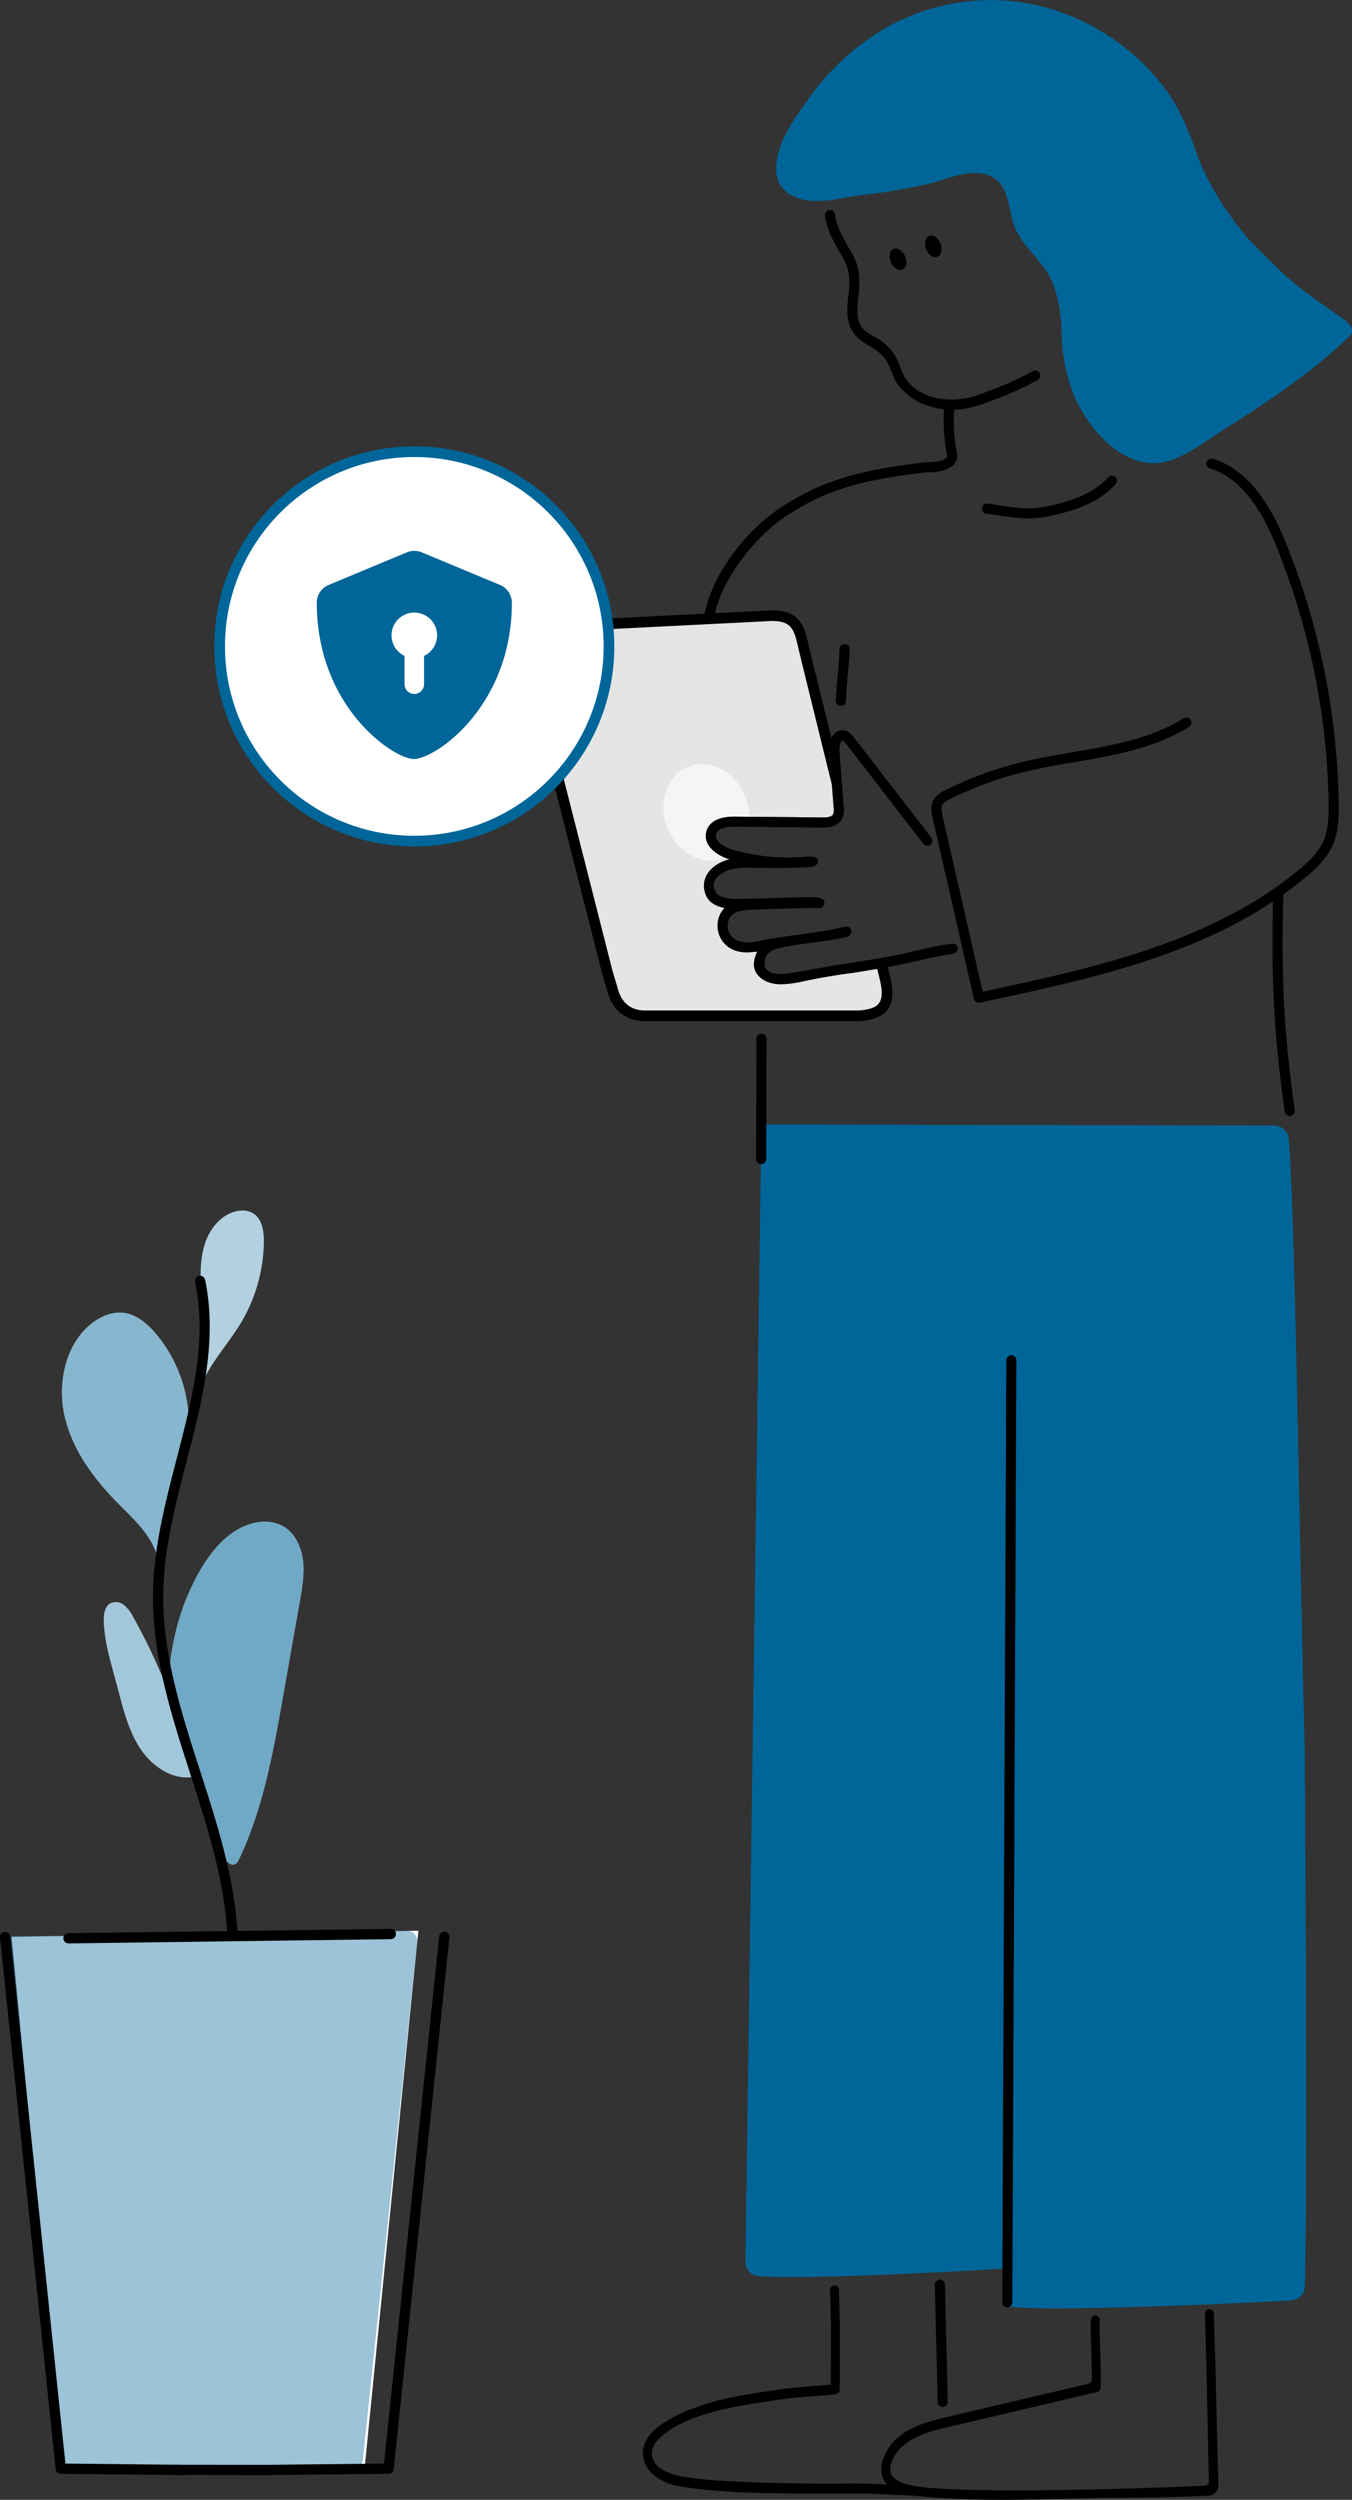 <svg xmlns="http://www.w3.org/2000/svg" viewBox="0 0 506.621 936.572">
  <rect x="0" y="0" width="506.621" height="936.572" fill="#333333" stroke="none"/>
  <g id="Tablet">
    <g>
      <path d="M544.352,389.033c-3.246.558-6.495,1.094-9.747,1.636q-1.057.15-2.114.296c-4.144.572-8.051,1.115-16.229,2.722l-1.204.259a41.318,41.318,0,0,1-8.591,1.189,13.731,13.731,0,0,1-5.178-.879c-3.03-1.239-5.379-3.722-5.064-7.122a11.213,11.213,0,0,1,1.233-4.222c-2.742.255-5.473.565-8.143-.354a9.812,9.812,0,0,1-6.486-11.586,8.622,8.622,0,0,1,2.393-4.395c-2.962-.584-5.901-1.886-7.099-5.019-1.9-4.971.613-8.883,3.982-11.102a15.671,15.671,0,0,1,4.964-2.102c-2.918-.875-6.478-2.77-8.066-5.61a6.329,6.329,0,0,1-.606-4.934c.709-2.504,3.124-5.466,10.541-5.466h.295l32.287.318c2.644.089,3.922-.38,4.365-1.278a5.393,5.393,0,0,0,.17-2.511l-1.563-20.506L516.3,275.077c-.623-2.532-1.726-7.385-2.403-9.904-1.689-6.288-5.033-8.13-11.083-8.13l-79.458,4a11.964,11.964,0,0,0-8.519,3.569,11.56,11.56,0,0,0-2.832,10.985l28.928,113.781c.606,2.385,1.711,5.821,2.375,8.19,1.702,6.066,5.997,9.405,12.047,9.405h79.458c2.75,0,6.531-.646,8.561-2.217,3.656-2.83,2.888-7.961,1.783-12.45Z" transform="translate(-213.673 -26.392)" style="fill: #e5e5e5"/>
      <path d="M485.122,347.883c.097-.038.184-.09.28-.13-2.499-1.019-5.102-2.694-6.397-5.009a6.329,6.329,0,0,1-.606-4.934c.709-2.504,3.124-5.466,10.541-5.466h.295l5.225.051a21.053,21.053,0,0,0-1.477-7.412c-3.732-9.464-13.301-14.556-21.374-11.373s-11.592,13.436-7.861,22.9S477.048,351.066,485.122,347.883Z" transform="translate(-213.673 -26.392)" style="fill: #f5f5f5"/>
      <path d="M546.328,388.687c-1.316.234-2.632.47-3.95.691l.838,3.406c1.027,4.174,1.608,8.321-1.065,10.392-1.525,1.181-4.845,1.799-7.336,1.799h-79.458c-5.163,0-8.663-2.747-10.122-7.945-.267-.952-.605-2.075-.952-3.234-.519-1.728-1.056-3.514-1.406-4.893L413.945,275.106a9.58,9.58,0,0,1,2.314-9.085,9.92,9.92,0,0,1,7.098-2.977l79.508-4c5.539.01,7.753,1.631,9.101,6.649.427,1.588,1.038,4.172,1.577,6.452.306,1.292.592,2.5.815,3.41l11.06,44.93-.942-12.355a11.365,11.365,0,0,1,.751-5.154l-6.986-28.378c-.222-.9-.504-2.096-.807-3.374-.545-2.308-1.164-4.923-1.606-6.569-1.833-6.827-5.604-9.611-13.014-9.611l-79.511,4a13.899,13.899,0,0,0-9.889,4.162,13.592,13.592,0,0,0-3.352,12.869l28.932,113.797c.376,1.478.925,3.306,1.456,5.073.341,1.134.671,2.232.932,3.164,1.938,6.905,7.031,10.865,13.974,10.865h79.458c2.943,0,7.271-.69,9.785-2.637,5.099-3.947,3.344-11.081,2.501-14.51Z" transform="translate(-213.673 -26.392)"/>
    </g>
  </g>
  <g id="Person">
    <g>
      <path d="M516.888,101.561c-.732-.076-1.462-.185-2.192-.334-3.72-.758-7.359-2.861-9.036-6.268a13.279,13.279,0,0,1-1.057-6.966c.747-8.966,6.602-16.84,11.597-23.983A92.971,92.971,0,0,1,538.95,41.1a79.604,79.604,0,0,1,61.217-13.207A84.149,84.149,0,0,1,650.3,59.697c5.554,7.451,8.605,15.38,11.716,24.012,3.636,10.089,9.646,19.824,16.22,28.267,4.615,5.927,9.968,10.809,15.338,16.001,7.301,7.058,15.643,12.244,23.791,18.207,1.587,1.162,3.351,2.849,2.839,4.748a4.939,4.939,0,0,1-1.568,2.153q-6.603,6.226-13.766,11.821a356.941,356.941,0,0,1-31.665,21.795c-7.428,4.611-16.85,12.496-25.826,13.181C632.86,200.99,619.867,185.07,615.479,172.806a64.799,64.799,0,0,1-3.965-20.061c-.14-9.231-1.39-19.419-7.24-26.889-4.891-6.245-9.722-10.277-11.549-18.292-1.47-6.448-2.198-13.868-9.733-15.866-7.157-1.898-15.099,2.146-21.957,3.719a222.472,222.472,0,0,1-24.543,4.062C530.035,100.215,523.434,102.239,516.888,101.561Z" transform="translate(-213.673 -26.392)" style="fill: #069"/>
      <path d="M499.909,447.69l191.242.387a5.405,5.405,0,0,1,5.366,4.807c2.362,21.201,4.004,148.96,6.07,229.182,0,0,1.172,158.749.044,200.948a5.373,5.373,0,0,1-5.062,5.224c-21.983,1.288-93.609,4.369-105.604,2.318a1.003,1.003,0,0,1-.835-.999l.071-12.405a.828.828,0,0,0-.881-.835c-8.07.521-72.995,4.362-92.331,2.843a5.411,5.411,0,0,1-4.99-5.536L498.955,449.59C498.982,448.531,498.849,447.688,499.909,447.69Z" transform="translate(-213.673 -26.392)" style="fill: #069"/>
      <path d="M580.468,402.074a1.896,1.896,0,0,1-1.847-1.47l-15.409-67.525c-.421-1.861-1.056-4.672.332-7.11a9.369,9.369,0,0,1,4.314-3.52,136.497,136.497,0,0,1,28.705-10.519c6.264-1.525,12.757-2.641,19.043-3.719,14.411-2.471,29.31-5.023,41.646-12.709a1.891,1.891,0,0,1,1.994,3.213c-12.964,8.074-28.232,10.692-43.005,13.226-6.22,1.064-12.646,2.168-18.777,3.66A132.997,132.997,0,0,0,569.55,325.829a6.349,6.349,0,0,0-2.718,2.009c-.613,1.075-.318,2.696.074,4.399l14.988,65.708c41.978-8.967,85.257-18.404,118.246-45.476,3.679-3.029,7.357-6.419,9.329-10.688,2.091-4.546,2.164-9.931,2.068-15.058a268.178,268.178,0,0,0-19.176-94.634c-4.388-10.98-11.789-26.06-25.292-30.204a1.889,1.889,0,1,1,1.108-3.612c15.054,4.617,23.017,20.709,27.7,32.413a272.084,272.084,0,0,1,19.442,95.964c.103,5.566.007,11.438-2.416,16.716-2.297,4.96-6.338,8.713-10.364,12.025-34.016,27.914-78.262,37.366-121.046,46.507l-.635.137A2.07,2.07,0,0,1,580.468,402.074Z" transform="translate(-213.673 -26.392)"/>
      <path d="M696.967,444.513a1.895,1.895,0,0,1-1.876-1.629c-4.269-30.477-5.064-50.509-4.341-81.226a1.954,1.954,0,0,1,1.935-1.847,1.895,1.895,0,0,1,1.847,1.935c-.717,30.514.064,50.335,4.311,80.613a1.894,1.894,0,0,1-1.61,2.135A2.355,2.355,0,0,1,696.967,444.513Z" transform="translate(-213.673 -26.392)"/>
      <path d="M498.907,462.524h-.007a1.891,1.891,0,0,1-1.884-1.895l.096-45.07a1.891,1.891,0,0,1,1.891-1.887h.007a1.891,1.891,0,0,1,1.884,1.895l-.096,45.07A1.889,1.889,0,0,1,498.907,462.524Z" transform="translate(-213.673 -26.392)"/>
      <path d="M570.392,198.386a1.888,1.888,0,0,1-1.854-1.518,64.027,64.027,0,0,1-1.123-16.746,1.887,1.887,0,1,1,3.767.244,60.636,60.636,0,0,0,1.064,15.756,1.892,1.892,0,0,1-1.485,2.227A1.846,1.846,0,0,1,570.392,198.386Z" transform="translate(-213.673 -26.392)"/>
      <path d="M528.753,290.86a.9.9,0,0,1-.096-.004,1.891,1.891,0,0,1-1.795-1.983c.244-4.89.487-7.331.724-9.758.229-2.404.465-4.798.702-9.64a1.894,1.894,0,0,1,1.891-1.799.899.899,0,0,1,.096.004,1.891,1.891,0,0,1,1.795,1.98c-.244,4.934-.48,7.372-.724,9.82-.229,2.386-.465,4.779-.702,9.584A1.893,1.893,0,0,1,528.753,290.86Z" transform="translate(-213.673 -26.392)"/>
      <path d="M572.839,179.801c-4.965.416-8.046-.236-12.712-1.832a22.659,22.659,0,0,1-9.416-6.78c-2.443-2.815-3.016-6.671-4.971-9.775-2.885-4.58-8.291-5.581-11.647-9.508-3.587-4.197-3.053-9.559-2.53-14.746a41.064,41.064,0,0,0,.306-6.783c-.353-4.77-2.258-7.168-4.28-10.769-1.989-3.547-4.053-7.212-4.769-12.332a1.888,1.888,0,0,1,1.605-2.138,1.788,1.788,0,0,1,2.135,1.609c.625,4.415,2.422,7.62,4.326,11.01,2.132,3.801,4.339,6.734,4.754,12.34a43.774,43.774,0,0,1-.315,7.439c-.466,4.598-.896,8.943,1.639,11.914,1.821,2.134,4.661,3.02,6.879,4.657a19.425,19.425,0,0,1,6.021,7.028c.941,1.937,1.5,4.048,2.515,5.947,4.967,9.294,18.27,10.61,27.258,7.456,6.215-2.18,14.899-5.527,20.999-9.111a1.893,1.893,0,0,1,1.919,3.264c-6.371,3.734-15.293,7.182-21.66,9.414A32.595,32.595,0,0,1,572.839,179.801Z" transform="translate(-213.673 -26.392)"/>
      <path d="M598.883,220.627a68.192,68.192,0,0,1-10.578-1.071c-1.581-.24-3.243-.495-5.045-.728a1.892,1.892,0,0,1,.488-3.752c1.832.236,3.523.495,5.134.742,5.872.905,10.511,1.618,16.893.314,7.63-1.555,17.152-4.203,23.142-10.899a1.891,1.891,0,1,1,2.822,2.519c-6.729,7.527-17.012,10.412-25.211,12.088A37.846,37.846,0,0,1,598.883,220.627Z" transform="translate(-213.673 -26.392)"/>
      <path d="M479.355,259.707a1.801,1.801,0,0,1-.199-.011,1.857,1.857,0,0,1-1.684-2.083c2.884-17.138,17.244-33.355,27.881-40.446,13.37-8.919,26.149-14.363,55.326-17.58,2.644.085,6.463-.414,7.623-1.695a1.067,1.067,0,0,0,.273-.957,1.893,1.893,0,0,1,3.752-.495,4.832,4.832,0,0,1-1.226,3.993c-2.792,3.077-9.566,2.958-10.275,2.925-28.306,3.139-40.213,8.173-53.376,16.956-10.304,6.87-23.91,23.178-26.212,37.705A1.939,1.939,0,0,1,479.355,259.707Z" transform="translate(-213.673 -26.392)"/>
      <path d="M591.129,890.857h-.044a1.891,1.891,0,0,1-1.847-1.935L590.75,535.924a2.124,2.124,0,0,1,1.935-1.847,1.891,1.891,0,0,1,1.847,1.935L593.02,889.01A1.891,1.891,0,0,1,591.129,890.857Z" transform="translate(-213.673 -26.392)"/>
      <path d="M635.694,962.149c-26.552,0-52.333,2.382-81.668-1.001-2.077-.244-8.393-1.975-9.85-7.426a10.314,10.314,0,0,1,.425-5.991c3.305-9.743,13.26-13.289,22.555-15.475l54.372-12.784a1.769,1.769,0,0,0,1.28-1.758c.013-3.441-.101-6.96-.209-10.388-.137-4.506-.287-7.16-.157-11.673a1.882,1.882,0,0,1,1.724-1.832,1.813,1.813,0,0,1,1.62,1.95c-.124,4.388.02,6.982.157,11.422.144,4.476.287,9.1.163,13.584a1.849,1.849,0,0,1-1.333,1.795l-56.938,13.392c-8.413,1.972-17.381,5.075-20.112,13.126a6.228,6.228,0,0,0-.346,3.538c.549,2.046,2.916,3.71,6.989,4.752,12.834,3.285,72.005,2.018,110.744.31a1.73,1.73,0,0,0,1.532-1.858c-.427-20.779-.795-41.572-1.469-62.344a1.822,1.822,0,0,1,1.607-1.965,1.708,1.708,0,0,1,1.737,1.817c.726,21.268,1.066,42.547,1.743,63.814a3.937,3.937,0,0,1-3.449,4.247C655.811,961.898,646.19,962.149,635.694,962.149Z" transform="translate(-213.673 -26.392)"/>
      <path d="M558.365,961.523c-.026,0-10.36-.496-10.386-.496-11.517-.672-18.093-.236-28.771-.362-16.534-.195-33.476-.022-49.854-2.602a21.609,21.609,0,0,1-10.415-4.131,11.014,11.014,0,0,1-4.36-9.037c.252-3.785,2.796-7.084,5.828-9.363,5.121-3.85,11.47-6.436,17.523-8.387,7.73-2.491,15.837-3.703,23.842-4.928q1.433-.219,2.867-.434c4.845-.724,9.774-1.108,14.547-1.477,1.938-.155,3.882-.303,5.82-.48l.045-23.342-.325-11.87a1.679,1.679,0,1,1,3.329-.118l.325,11.93-.046,25.144a1.812,1.812,0,0,1-1.522,1.884c-2.465.236-4.936.428-7.4.62-4.721.369-9.598.746-14.339,1.462-7.879,1.191-15.807,2.244-23.512,4.331-7.296,1.976-16.215,5.041-21.474,10.785a7.424,7.424,0,0,0-2.145,5.129,7.122,7.122,0,0,0,2.987,5.214c3.939,2.987,9.999,3.532,14.737,4.113,5.61.688,11.264.878,16.905,1.148,8.882.426,17.776.526,26.666.63,10.717.126,14.519-.342,26.101.33.917.059,14.278,1.546,14.233,2.588C559.53,960.813,559.25,961.523,558.365,961.523Zm-31.691-39.956h0Z" transform="translate(-213.673 -26.392)"/>
      <path d="M566.913,928.228a1.892,1.892,0,0,1-1.891-1.854c-.17-8.746-.34-14.616-.51-21.492s-.34-13.754-.51-22.507a1.895,1.895,0,0,1,1.854-1.928,2.022,2.022,0,0,1,1.928,1.854c.17,8.746.34,15.615.51,22.492s.34,12.754.51,21.507a1.895,1.895,0,0,1-1.854,1.928Z" transform="translate(-213.673 -26.392)"/>
      <path d="M506.468,395.134a13.731,13.731,0,0,1-5.178-.879c-3.03-1.239-5.379-3.722-5.064-7.122a11.213,11.213,0,0,1,1.233-4.222c-2.742.255-5.473.565-8.143-.354a9.812,9.812,0,0,1-6.486-11.586,8.622,8.622,0,0,1,2.393-4.395c-2.962-.584-5.901-1.886-7.099-5.019-1.9-4.971.613-8.883,3.981-11.102a15.669,15.669,0,0,1,4.964-2.102c-2.918-.875-6.478-2.77-8.066-5.61a6.329,6.329,0,0,1-.606-4.934c.709-2.504,3.124-5.466,10.541-5.466h.295l32.287.318c2.644.089,3.922-.38,4.365-1.278a5.393,5.393,0,0,0,.17-2.511L524.477,308.13c-.177-2.294.251-5.333,1.957-6.995a3.883,3.883,0,0,1,3.265-1.138c2.046.207,3.309,1.836,4.063,2.811l28.934,37.447a1.893,1.893,0,0,1-2.999,2.312L530.763,305.12c-.303-.395-1.019-1.319-1.448-1.363-.746.58-1.211,2.249-1.071,4.085l1.581,20.745a8.376,8.376,0,0,1-.554,4.495c-1.721,3.424-6.138,3.335-7.785,3.361l-32.287-.318c-2.681.007-6.508.41-7.165,2.722a2.545,2.545,0,0,0,.266,2.046c1.019,1.813,3.804,3.269,6.109,3.911A75.503,75.503,0,0,0,505.095,347.55a84.358,84.358,0,0,0,10.806-.171,8.676,8.676,0,0,1,3.162.171c2.219.961,1.085,3.469-1.399,3.64-8.335.572-16.638.322-24.98.322a15.304,15.304,0,0,0-8.495,2.102c-2.017,1.33-3.932,3.106-2.593,6.43.904,2.243,3.723,3.232,8.96,3.147,9.35-.127,18.685-.673,28.042-.622,1.489.008,4.04.094,3.979,2.166a1.898,1.898,0,0,1-1.868,1.828c-8.875.132-17.737.254-26.6.75-4.727.266-6.921,1.57-7.586,4.495a5.997,5.997,0,0,0,4.018,7.176c2.767.936,6.009.305,8.789-.259,10.279-2.084,20.879-2.646,31.055-5.171a1.895,1.895,0,0,1,2.26,1.363c.466,1.792-1.491,2.522-2.872,2.804-4.712.962-9.492,1.519-14.252,2.185-2.485.347-4.967.72-7.432,1.197-3.969.768-8.053,1.505-7.902,6.603.111,3.721,5.706,3.832,8.274,3.47,6.656-.939,13.22-2.363,19.855-3.399,6.929-1.082,13.877-2.062,20.756-3.438,7.136-1.406,14.11-3.494,21.346-4.374a1.815,1.815,0,0,1,2.105,1.647c.255,2.106-2.28,2.186-3.742,2.416-6.781,1.066-13.373,2.992-20.113,4.25-4.681.873-9.371,1.609-14.066,2.392q-1.057.15-2.114.296c-4.144.573-8.052,1.115-16.229,2.722l-1.204.259A41.315,41.315,0,0,1,506.468,395.134Z" transform="translate(-213.673 -26.392)"/>
      <ellipse cx="550.178" cy="123.515" rx="2.879" ry="4.228" transform="translate(-214.901 215.031) rotate(-24.723)"/>
      <ellipse cx="563.396" cy="118.678" rx="2.879" ry="4.228" transform="translate(-219.621 177.997) rotate(-20.456)"/>
    </g>
  </g>
  <g id="Sicher">
    <g>
      <circle cx="155.251" cy="242.177" r="72.948" style="fill: #fff;stroke: #069;stroke-miterlimit: 10;stroke-width: 4px"/>
      <path d="M400.985,245.524l-29.244-12.186a7.317,7.317,0,0,0-5.62.001l-29.244,12.186a7.254,7.254,0,0,0-4.508,6.611c0,39.312,28.817,58.625,36.418,58.625,7.92,0,36.692-19.526,36.692-58.625A7.269,7.269,0,0,0,400.985,245.524Zm-28.406,26.61v10.601a3.655,3.655,0,1,1-7.311,0V272.134a8.53,8.53,0,1,1,7.311,0Z" transform="translate(-213.673 -26.392)" style="fill: #069"/>
    </g>
  </g>
  <g id="Pflanze">
    <g>
      <path d="M272.891,610.801c-1.731-8.537-8.563-14.703-14.571-20.754-9.096-9.16-17.351-19.951-20.363-32.781s.381-27.995,10.746-35.534c3.347-2.434,7.444-4.007,11.485-3.454,4.583.627,8.46,3.852,11.578,7.423A52.477,52.477,0,0,1,284.4,560.565C284.144,577.903,275.472,593.955,272.891,610.801Z" transform="translate(-213.673 -26.392)" style="fill: #fff"/>
      <path d="M272.891,610.801c-1.731-8.537-8.563-14.703-14.571-20.754-9.096-9.16-17.351-19.951-20.363-32.781s.381-27.995,10.746-35.534c3.347-2.434,7.444-4.007,11.485-3.454,4.583.627,8.46,3.852,11.578,7.423A52.477,52.477,0,0,1,284.4,560.565C284.144,577.903,275.472,593.955,272.891,610.801Z" transform="translate(-213.673 -26.392)" style="fill: #069;opacity: 0.471"/>
      <path d="M276.72,655.663c1.24-13.882,3.888-25.603,10.248-37.853,4.99-9.61,12.422-19.038,22.705-20.977a14.783,14.783,0,0,1,10.3,1.482c4.247,2.533,6.621,7.641,7.236,12.717s-.278,10.204-1.167,15.235l-6.346,35.909c-3.674,20.793-7.447,41.9-16.467,60.821a4.077,4.077,0,0,1-1.141,1.627c-1.74,1.259-3.894-.888-4.863-2.856-7.226-14.676-5.937-20.642-12.82-37.966-1.32-3.323-2.493-10.733-4.168-13.913S276.586,657.157,276.72,655.663Z" transform="translate(-213.673 -26.392)" style="fill: #fff"/>
      <path d="M276.72,655.663c1.24-13.882,3.888-25.603,10.248-37.853,4.99-9.61,12.422-19.038,22.705-20.977a14.783,14.783,0,0,1,10.3,1.482c4.247,2.533,6.621,7.641,7.236,12.717s-.278,10.204-1.167,15.235l-6.346,35.909c-3.674,20.793-7.447,41.9-16.467,60.821a4.077,4.077,0,0,1-1.141,1.627c-1.74,1.259-3.894-.888-4.863-2.856-7.226-14.676-5.937-20.642-12.82-37.966-1.32-3.323-2.493-10.733-4.168-13.913S276.586,657.157,276.72,655.663Z" transform="translate(-213.673 -26.392)" style="fill: #069;opacity: 0.561"/>
      <path d="M286.455,692.067C278.468,693.57,270.5,688.16,265.98,681.106s-6.39-15.542-8.583-23.721c-2.064-7.699-4.505-15.401-4.82-23.391-.102-2.574.271-5.615,2.417-6.876a4.783,4.783,0,0,1,5.213.691,14.461,14.461,0,0,1,3.433,4.52A222.111,222.111,0,0,1,286.455,692.067Z" transform="translate(-213.673 -26.392)" style="fill: #fff"/>
      <path d="M286.455,692.067C278.468,693.57,270.5,688.16,265.98,681.106s-6.39-15.542-8.583-23.721c-2.064-7.699-4.505-15.401-4.82-23.391-.102-2.574.271-5.615,2.417-6.876a4.783,4.783,0,0,1,5.213.691,14.461,14.461,0,0,1,3.433,4.52A222.111,222.111,0,0,1,286.455,692.067Z" transform="translate(-213.673 -26.392)" style="fill: #069;opacity: 0.361"/>
      <path d="M288.997,511.078c-.247-6.415-.469-13.015,1.587-19.064s6.961-11.494,13.074-12.022a7.927,7.927,0,0,1,5.003,1.069c3.253,2.105,3.925,6.72,3.869,10.723a60.549,60.549,0,0,1-8.529,30.126c-6.112,10.17-15.489,19.026-16.893,30.951C290.907,538.911,289.509,524.35,288.997,511.078Z" transform="translate(-213.673 -26.392)" style="fill: #fff"/>
      <path d="M288.997,511.078c-.247-6.415-.469-13.015,1.587-19.064s6.961-11.494,13.074-12.022a7.927,7.927,0,0,1,5.003,1.069c3.253,2.105,3.925,6.72,3.869,10.723a60.549,60.549,0,0,1-8.529,30.126c-6.112,10.17-15.489,19.026-16.893,30.951C290.907,538.911,289.509,524.35,288.997,511.078Z" transform="translate(-213.673 -26.392)" style="fill: #069;opacity: 0.302"/>
      <polygon points="4.318 725.612 156.778 723.367 136.595 924.993 23.581 925.099 4.318 725.612" style="fill: #fff"/>
      <path d="M217.298,751.942l148.888-2.121a3.802,3.802,0,0,1,3.839,4.18L349.643,947.965a3.802,3.802,0,0,1-3.78,3.424l-105.17.1a3.802,3.802,0,0,1-3.786-3.418L217.441,756.128C217.216,753.91,215.069,751.975,217.298,751.942Z" transform="translate(-213.673 -26.392)" style="fill: #069;opacity: 0.388"/>
      <path d="M300.8,753.398a1.926,1.926,0,0,1-1.92-1.83c-.997-20.599-7.521-40.807-13.827-60.356-7.161-22.173-14.562-45.096-14.03-68.852.375-16.714,4.679-33.331,8.833-49.4,5.901-22.788,11.48-44.316,6.921-66.257a1.926,1.926,0,0,1,1.492-2.268,1.893,1.893,0,0,1,2.272,1.488c4.732,22.818-1.215,45.786-6.966,68.004-4.102,15.852-8.353,32.251-8.713,48.523-.517,23.103,6.786,45.711,13.842,67.585,6.389,19.781,12.988,40.245,14.015,61.353a1.92,1.92,0,0,1-1.83,2.01Z" transform="translate(-213.673 -26.392)"/>
      <path d="M239.312,754.508a1.92,1.92,0,0,1-.022-3.839l120.794-1.59a1.751,1.751,0,0,1,1.942,1.897,1.919,1.919,0,0,1-1.897,1.942l-120.794,1.59Z" transform="translate(-213.673 -26.392)"/>
      <path d="M313.623,953.7l-34.913-.037a1.92,1.92,0,0,1,0-3.839h0l34.891.037,43.964-.48,20.681-197.482a1.923,1.923,0,1,1,3.824.405l-20.861,199.184a1.921,1.921,0,0,1-1.89,1.717Z" transform="translate(-213.673 -26.392)"/>
      <path d="M282.159,953.7h-.022l-45.704-.495a1.921,1.921,0,0,1-1.89-1.717l-20.861-199.184a1.932,1.932,0,0,1,1.71-2.115,1.959,1.959,0,0,1,2.115,1.71l20.681,197.482,43.994.48a1.92,1.92,0,0,1-.022,3.839Z" transform="translate(-213.673 -26.392)"/>
    </g>
  </g>
</svg>
